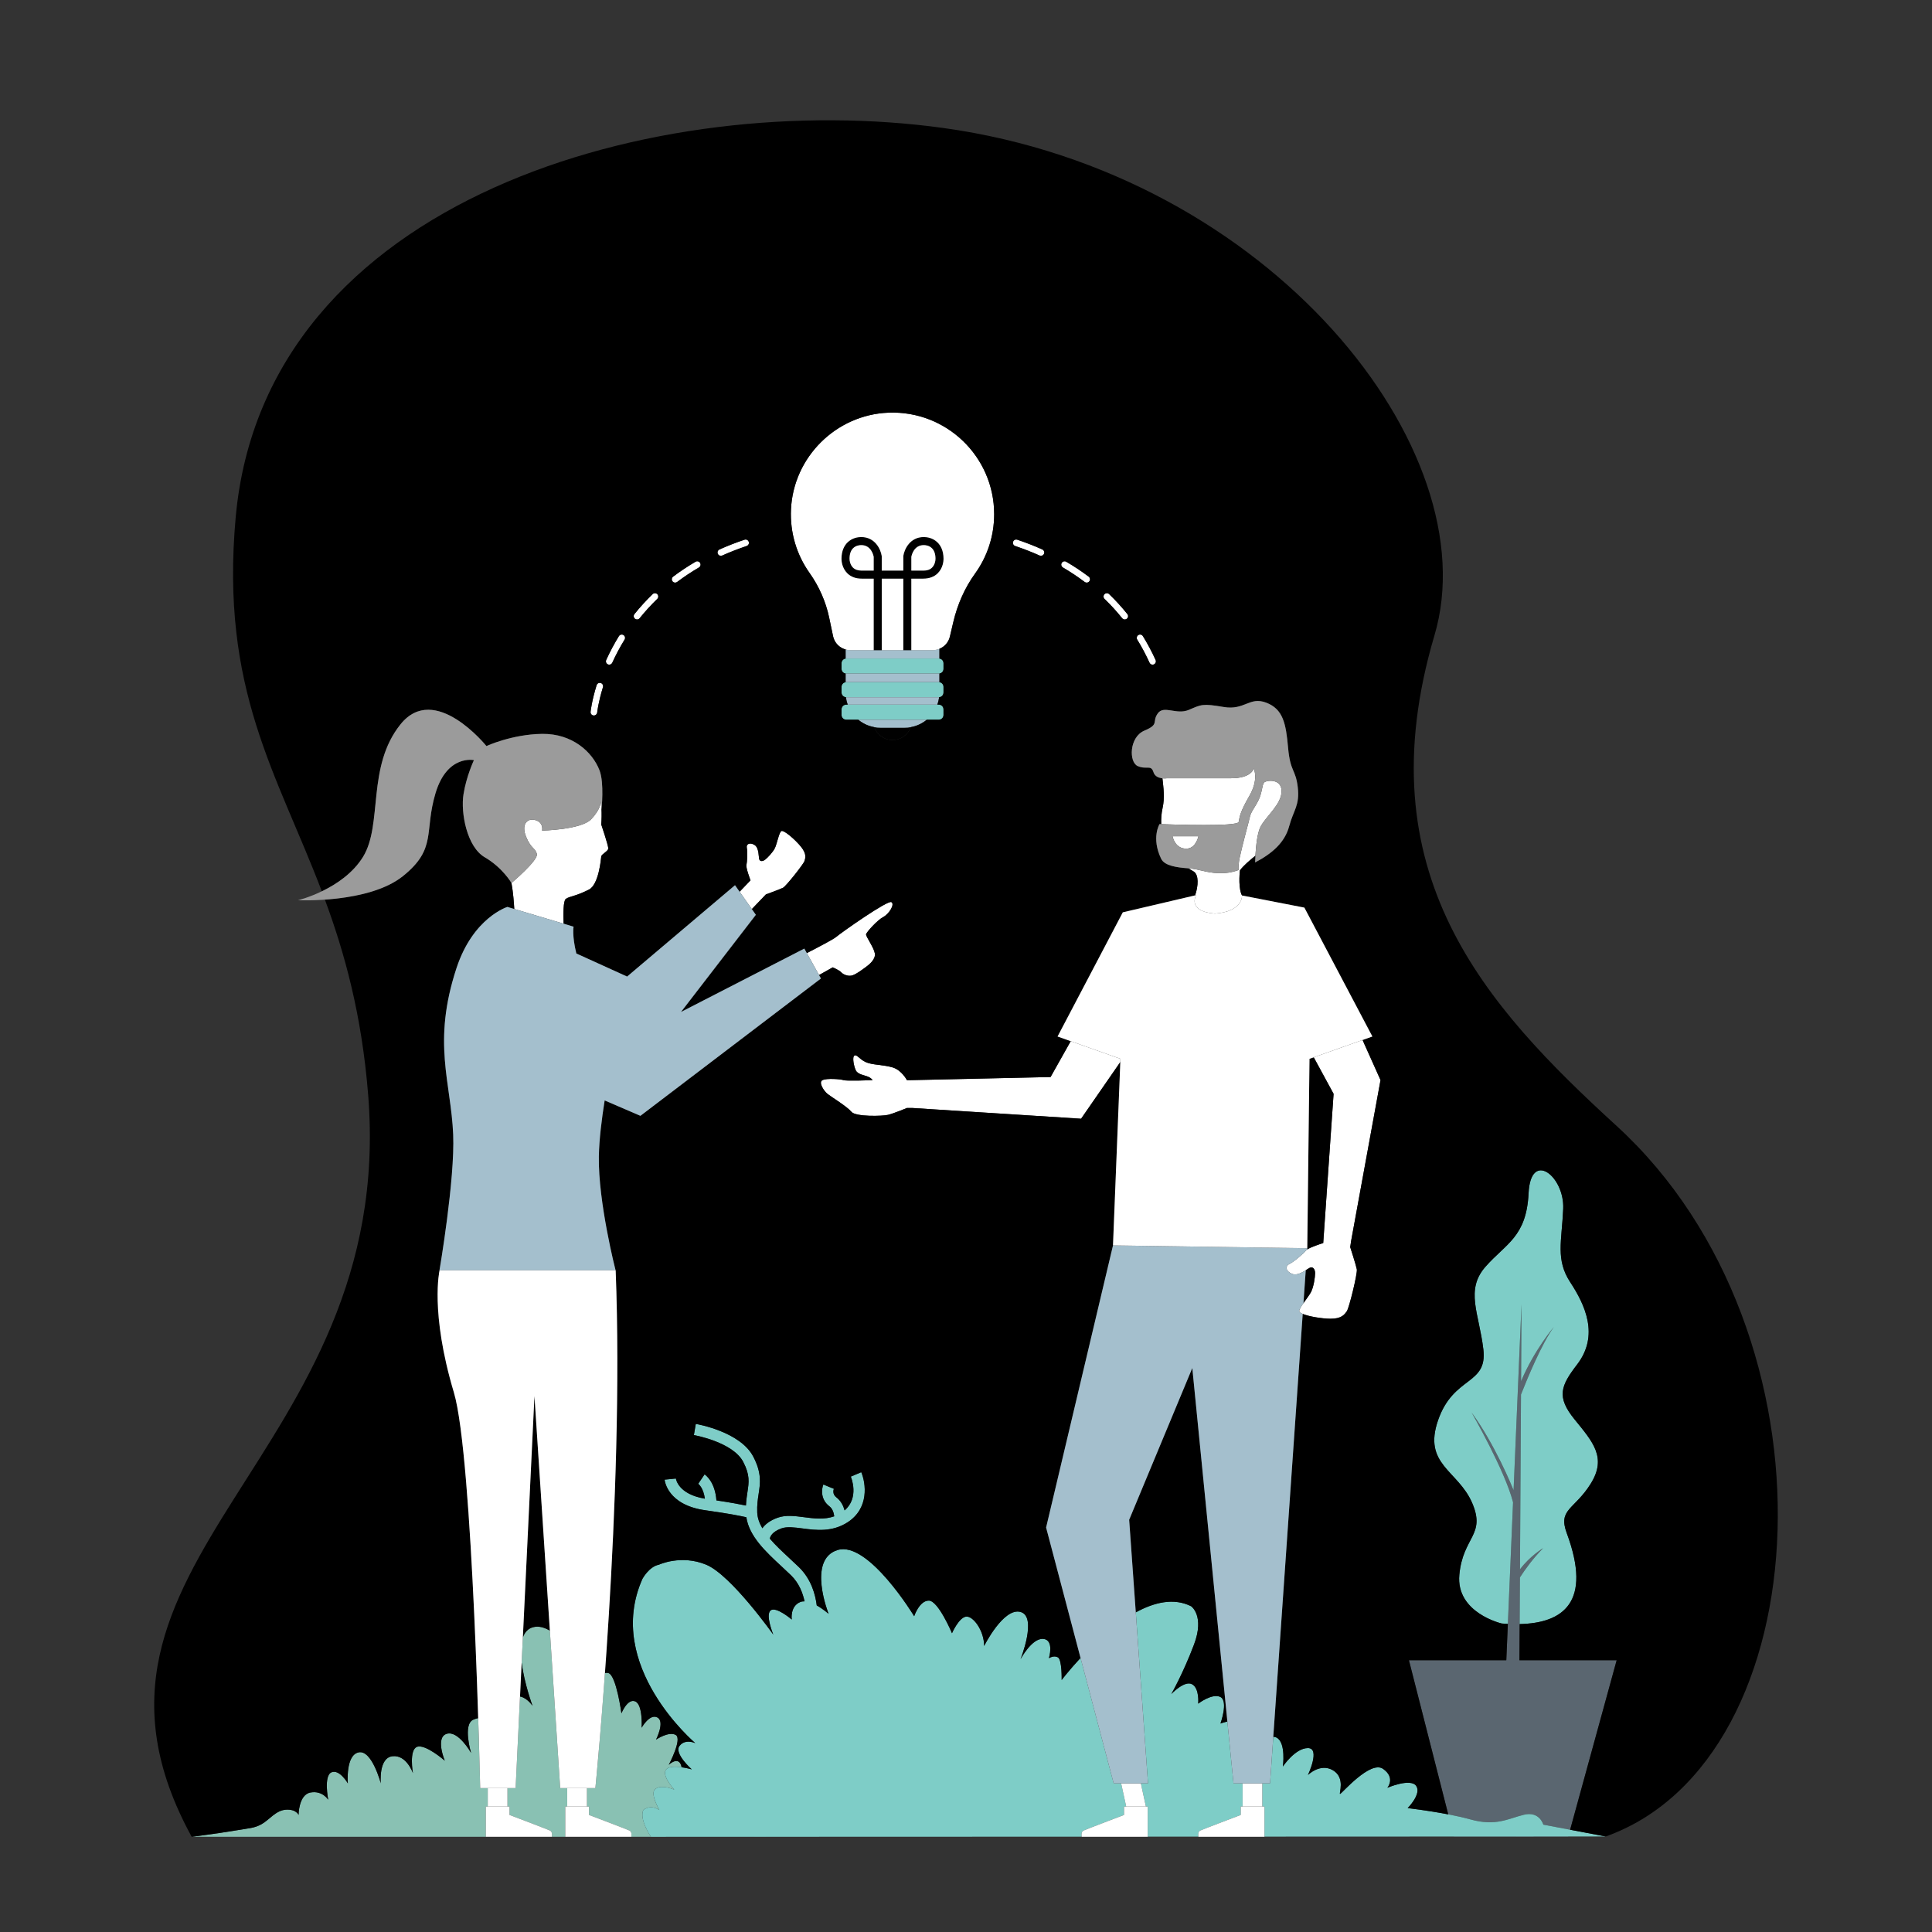 <?xml version="1.0" standalone="no"?>
<svg version="1.1" id="Layer_1" xmlns="http://www.w3.org/2000/svg" xmlns:xlink="http://www.w3.org/1999/xlink" x="0px" y="0px" viewBox="0 0 595.28 595.28" enable-background="new 0 0 595.28 595.28" xml:space="preserve">
<rect x="0" y="0" width="595.28" height="595.28" fill="#333333" stroke="none"/>
<path id="color_x5F_13" fill="#5A6670" d="M464.115,511.548l2.079-48.665c-2.448-9.7-12.775-27.67-12.775-27.67
	c7.137,9.745,12.385,22.588,12.934,23.954l2.449-57.333l-0.138,23.76c4.054-9.658,10.152-16.794,10.152-16.794
	c-3.761,5.089-8.25,15.977-10.176,20.876l-0.314,53.87c3.159-4.197,7.152-6.538,7.152-6.538c-3.105,3.105-5.588,6.577-7.166,9.019
	l-0.149,25.52h29.954l-14.336,52.223l-8.258-1.564c0,0-1.165-4.224-5.971-3.059c-4.806,1.165-8.593,3.641-16.458,1.456
	c-2.125-0.59-4.514-1.114-6.872-1.568l-12.105-47.489H464.115z M447.963,565.864l0.021,0.084h35.2l0.026-0.096L447.963,565.864z"></path>
<path id="color_x5F_12" fill="#89c1b3" d="M200.559,565.948h-6.035c0,0,0.305-1.524-0.549-1.92
	c-0.853-0.396-12.495-4.815-12.495-4.815v-2.59h-0.67h-6.644v9.326h-4.127c0,0,0.305-1.524-0.549-1.92
	c-0.853-0.396-12.495-4.815-12.495-4.815v-2.59h-0.67h-6.644v9.326H59.063c0,0,8.02-1.024,13.053-1.877
	c5.034-0.853,6.228-0.768,8.531-2.048c2.303-1.28,4.351-4.266,7.508-4.436c3.157-0.171,3.839,1.621,3.839,1.621s0-6.228,3.668-6.91
	c3.669-0.682,5.46,2.218,5.46,2.218s-1.45-7.422,1.024-8.446c2.474-1.024,5.034,3.413,5.034,3.413s-0.768-8.702,3.327-9.555
	c4.095-0.853,6.825,9.555,6.825,9.555s-0.768-7.849,3.583-8.361c4.351-0.512,6.313,5.204,6.313,5.204s-1.28-7.166,1.28-8.105
	c2.559-0.938,8.531,4.266,8.531,4.266s-2.986-7.166,0.597-8.275s7.508,5.887,7.508,5.887s-2.645-8.787,0.682-10.238
	c0.574-0.25,1.066-0.391,1.522-0.491c0.414,12.845,0.602,21.58,0.602,21.58h2.334v5.673h6.039h0.04v-5.673h2.507l1.356-28.235
	c2.257,0.431,3.857,2.881,3.857,2.881s-2.558-6.879-3.355-13.333l0.371-7.728c0.561-1.586,1.551-2.743,3.154-3.168
	c1.673-0.444,3.428,0.031,5.165,1.059l3.187,48.525h2.163v5.673h6.039h0.04v-5.673h2.593c0,0,1.416-14.074,2.954-35.437
	c0.371-0.12,0.756-0.139,1.15,0.015c2.389,0.938,3.924,12.371,3.924,12.371s1.877-4.692,4.266-3.669
	c2.389,1.024,1.962,8.105,1.962,8.105s2.474-4.436,4.863-3.157c2.389,1.28-0.427,6.825-0.427,6.825s3.924-2.645,6.057-1.45
	c2.133,1.194-2.133,9.214-2.133,9.214s2.901-2.815,3.839,0.256c0.049,0.161,0.085,0.326,0.119,0.492
	c-1.817-0.254-3.907-0.294-4.74,0.653c-1.602,1.821,2.476,6.263,2.476,6.263c-1.456-0.655-4.733-1.529-6.044,0
	c-1.311,1.529,1.456,6.263,1.456,6.263c-2.913-1.893-4.952,0-4.952,0C196.902,560.605,200.559,565.948,200.559,565.948z
	 M200.559,565.948h35.446c0,0-0.001-0.011-0.001-0.012L200.559,565.948z"></path>
<path id="color_x5F_11" fill="#010101" d="M278.73,224.214h-7.462c-0.652,0-1.288-0.068-1.908-0.179
	c0.83,2.315,3.038,3.975,5.639,3.975c2.601,0,4.808-1.659,5.639-3.975C280.018,224.147,279.382,224.214,278.73,224.214z"></path>
<path id="color_x5F_10" fill="#7ECDC7" d="M290.711,204.343v1.749c0,0.801-0.65,1.451-1.451,1.451h-28.521
	c-0.801,0-1.451-0.65-1.451-1.451v-1.749c0-0.801,0.65-1.451,1.451-1.451h28.521C290.061,202.892,290.711,203.542,290.711,204.343z
	 M289.26,210.179h-28.521c-0.801,0-1.451,0.65-1.451,1.451v1.749c0,0.801,0.65,1.451,1.451,1.451h28.521
	c0.801,0,1.451-0.65,1.451-1.451v-1.749C290.711,210.829,290.061,210.179,289.26,210.179z M289.26,217.107h-28.521
	c-0.801,0-1.451,0.65-1.451,1.451v1.749c0,0.801,0.65,1.451,1.451,1.451h28.521c0.801,0,1.451-0.65,1.451-1.451v-1.749
	C290.711,217.757,290.061,217.107,289.26,217.107z"></path>
<path id="color_x5F_9" fill="#a4bfcd" d="M289.366,214.82c-0.099,0.793-0.286,1.557-0.548,2.287h-27.637
	c-0.262-0.73-0.45-1.494-0.548-2.287c0.036,0.003,0.07,0.011,0.106,0.011h28.521C289.296,214.831,289.33,214.823,289.366,214.82z
	 M289.26,207.544h-28.521c-0.068,0-0.132-0.011-0.198-0.02v2.676c0.065-0.009,0.13-0.02,0.198-0.02h28.521
	c0.068,0,0.132,0.011,0.198,0.02v-2.676C289.392,207.533,289.327,207.544,289.26,207.544z M260.739,202.892h28.521
	c0.068,0,0.132,0.011,0.198,0.02v-3.005c-0.63,0.257-1.315,0.401-2.028,0.401h-25.477c-0.487,0-0.96-0.066-1.412-0.189v2.793
	C260.606,202.903,260.671,202.892,260.739,202.892z M264.438,221.759c1.855,1.534,4.235,2.456,6.83,2.456h7.462
	c2.595,0,4.975-0.922,6.83-2.456H264.438z"></path>
<path id="color_x5F_8" fill="#000000" d="M280.798,200.308h-2.481v-22.017h-6.637v22.017H269.2v-22.017h-3.721
	c-1.76,0.005-3.296-0.548-4.396-1.636c-1.67-1.65-1.804-3.831-1.805-4.46c-0.005-2.649,0.984-4.195,1.815-5.026
	c1.474-1.473,3.301-1.696,4.27-1.696c0.005,0,0.011,0,0.016,0c4.28,0.011,5.984,3.805,6.288,5.809l0.014,0.186v4.341h6.637
	l0.014-4.527c0.304-2.005,2.009-5.799,6.288-5.809c0.005,0,0.011,0,0.016,0c0.969,0,2.797,0.223,4.27,1.696
	c0.831,0.831,1.821,2.377,1.815,5.026c-0.001,0.629-0.135,2.81-1.805,4.46c-1.101,1.088-2.62,1.622-4.409,1.636h-3.709V200.308z
	 M265.364,167.955c-0.473,0-1.644,0.096-2.518,0.97c-0.725,0.725-1.091,1.824-1.088,3.266c0.002,0.76,0.282,1.924,1.068,2.7
	c0.629,0.622,1.533,0.915,2.641,0.92h3.734v-4.235c-0.117-0.625-0.834-3.613-3.827-3.621
	C265.37,167.955,265.367,167.955,265.364,167.955z M280.798,175.811h3.721c1.143,0.016,2.024-0.298,2.653-0.92
	c0.786-0.776,1.067-1.94,1.068-2.7c0.003-1.443-0.363-2.541-1.088-3.266c-0.874-0.873-2.045-0.97-2.518-0.97
	c-0.003,0-0.006,0-0.009,0c-2.988,0.007-3.707,2.983-3.827,3.621V175.811z"></path>
<path id="color_x5F_7" fill="#7ecdc7" d="M453.564,463.004c-4.354-10.014-15.238-11.755-10.449-25.469
	c4.789-13.714,15.238-10.667,13.932-21.769c-1.306-11.102-5.66-18.286,0.653-25.469c6.313-7.184,12.626-9.143,13.279-22.639
	c0.653-13.497,11.102-5.224,10.667,4.789c-0.435,10.014-2.395,15.673,2.177,22.639c4.571,6.966,8.982,16.37,2.109,25.335
	c-5.007,6.531-6.462,9.93-0.802,16.896s10.014,11.755,5.007,19.809s-10.159,7.809-7.401,15.238
	c7.939,21.384-1.185,27.737-14.506,28.04l0.084-14.377c1.578-2.442,4.061-5.915,7.166-9.019c0,0-3.992,2.341-7.152,6.538
	l0.314-53.87c1.926-4.899,6.415-15.787,10.176-20.876c0,0-6.098,7.136-10.152,16.794l0.138-23.76l-2.449,57.333
	c-0.549-1.366-5.797-14.209-12.934-23.954c0,0,10.327,17.971,12.775,27.67l-1.601,37.466c-0.624-0.031-1.252-0.069-1.887-0.121
	c0,0-14.15-3.265-13.061-15.02C450.734,473.453,457.918,473.018,453.564,463.004z M494.749,565.848l-19.225-3.641
	c0,0-1.165-4.224-5.971-3.059c-4.806,1.165-8.593,3.641-16.458,1.456c-7.865-2.185-19.371-3.495-19.371-3.495
	s4.369-4.369,2.622-6.845c-1.748-2.476-8.884,0.583-8.884,0.583s2.622-3.059-1.311-5.826c-3.932-2.767-12.817,7.719-13.254,7.719
	c-0.437,0,1.748-4.952-2.185-7.282c-3.932-2.33-7.719,1.456-7.719,1.456s3.932-8.302,0-8.302c-3.932,0-7.719,5.68-7.719,5.68
	s1.02-7.282-1.893-8.884c-0.333-0.183-0.69-0.267-1.059-0.29l-1,14.37h-2.381v7.134h-6.079v-7.134h-2.802l-1.892-19.076
	c-1.249,0.308-2.12,0.627-2.12,0.627s2.476-6.845,0-8.156c-2.476-1.311-6.864,2.039-6.864,2.039s0.456-4.661-1.874-5.971
	c-2.33-1.311-6.408,3.005-6.408,3.005s3.641-6.355,6.991-15.24c3.35-8.884-0.874-11.797-0.874-11.797
	c-5.302-2.675-11.328-1.257-17.064,1.879l3.764,52.691h-2.196l1.555,7.134h-6.079l-1.555-7.134h-2.304l-10.208-38.658
	c-3.578,3.847-5.819,6.81-5.819,6.81s0.146-6.263-1.165-6.991c-1.311-0.728-2.767,0.291-2.767,0.291s1.748-5.68-1.748-5.971
	c-3.496-0.291-6.991,6.263-6.991,6.263s5.243-13.108,0-14.565c-5.243-1.456-11.215,10.487-11.215,10.487
	c0-4.806-3.496-9.467-5.68-9.03c-2.185,0.437-4.224,5.098-4.224,5.098s-4.224-10.05-7.137-10.05c-2.913,0-4.515,4.806-4.515,4.806
	s-14.128-23.303-23.595-20.39c-9.467,2.913-2.767,19.662-2.767,19.662s-1.644-1.465-3.656-2.591
	c-0.399-3.243-1.655-8.056-5.465-11.768c-0.96-0.935-1.968-1.871-2.985-2.812c-2.114-1.96-4.258-3.949-6.009-6.002
	c0.123-0.674,0.725-2.122,3.562-3.146c1.722-0.621,3.96-0.329,6.554,0.01c4.061,0.53,9.116,1.191,13.908-1.938
	c6.613-4.319,5.606-11.961,4.149-15.399l-3.219,1.364c0.118,0.279,2.672,6.498-1.914,10.41c-0.363-1.369-1.091-2.916-2.551-4.033
	c-1.296-0.991-0.854-2.354-0.753-2.616l-1.62-0.656l-1.611-0.678c-0.584,1.388-0.948,4.58,1.86,6.727
	c1.031,0.788,1.37,2.142,1.48,3.078c-3.038,1.085-6.199,0.676-9.276,0.276c-2.917-0.382-5.674-0.742-8.193,0.168
	c-2.405,0.868-3.833,2.066-4.681,3.241c-0.916-1.575-1.503-3.195-1.573-4.874c-0.094-2.275,0.174-4.029,0.434-5.726
	c0.505-3.298,0.983-6.413-1.649-11.466c-3.996-7.673-17.157-9.996-17.715-10.091l-0.588,3.445c0.12,0.021,12.008,2.128,15.202,8.26
	c2.104,4.039,1.765,6.255,1.295,9.322c-0.187,1.219-0.382,2.566-0.456,4.126c-1.748-0.372-4.651-0.92-9.097-1.584
	c-0.415-5.702-3.304-7.786-3.649-8.013l-1.959,2.894c0.074,0.054,1.603,1.218,2.047,4.586c-8.205-1.374-8.9-6.005-8.925-6.207
	l-3.478,0.344c0.028,0.318,0.843,7.809,12.569,9.438c7.029,0.976,10.887,1.756,12.61,2.148c0.895,5.906,5.958,10.604,10.871,15.157
	c0.994,0.922,1.982,1.837,2.921,2.752c2.469,2.406,3.614,5.484,4.142,7.998c-0.467-0.013-0.912,0.051-1.32,0.217
	c-3.204,1.311-2.622,5.389-2.622,5.389s-4.952-4.224-6.554-2.767c-1.602,1.456,0.874,7.428,0.874,7.428
	s-12.963-18.351-20.682-21.556c-7.719-3.204-14.565,0-14.565,0c-3.059,0.583-5.079,4.369-5.079,4.369
	c-11.924,26.799,16.294,50.612,16.294,50.612s-3.131-1.456-4.879,0.874c-1.748,2.33,3.787,7.21,3.787,7.21s-6.263-1.821-7.865,0
	c-1.602,1.821,2.476,6.263,2.476,6.263c-1.456-0.655-4.733-1.529-6.044,0c-1.311,1.529,1.456,6.263,1.456,6.263
	c-2.913-1.893-4.952,0-4.952,0c-1.311,2.913,2.346,8.256,2.346,8.256l132.718-0.045c-0.038-0.219-0.225-1.513,0.556-1.875
	c0.853-0.396,12.495-4.815,12.495-4.815v-2.59h0.671h6.644v9.274l15.595-0.005c-0.043-0.266-0.203-1.51,0.558-1.863
	c0.853-0.396,12.495-4.815,12.495-4.815v-2.59h0.671h6.644v9.262L494.749,565.848z"></path>
<path id="color_x5F_6" fill="#ffffff" d="M271.681,178.291h6.637v22.017h-6.637V178.291z M273.709,127.152
	c-16.089,0.646-29.209,13.648-29.991,29.731c-0.357,7.328,1.81,14.134,5.704,19.631c2.941,4.153,5.024,8.85,6.069,13.831
	l1.193,5.686c0.523,2.493,2.721,4.277,5.268,4.277h7.247v-22.017h-3.721c-1.76,0.005-3.296-0.548-4.396-1.636
	c-1.67-1.65-1.804-3.831-1.805-4.46c-0.005-2.649,0.984-4.195,1.815-5.026c1.474-1.473,3.301-1.696,4.27-1.696
	c0.005,0,0.011,0,0.016,0c4.28,0.011,5.984,3.805,6.288,5.809l0.014,0.186v4.341h6.637l0.014-4.527
	c0.304-2.005,2.009-5.799,6.288-5.809c0.005,0,0.011,0,0.016,0c0.969,0,2.797,0.223,4.27,1.696c0.831,0.831,1.821,2.377,1.815,5.026
	c-0.001,0.629-0.135,2.81-1.805,4.46c-1.101,1.088-2.62,1.622-4.409,1.636h-3.709v22.017h6.631c2.498,0,4.667-1.718,5.24-4.15
	l1.06-4.501c1.26-5.351,3.473-10.453,6.689-14.912c3.713-5.148,5.901-11.468,5.901-18.3
	C306.319,140.72,291.594,126.434,273.709,127.152z M287.172,174.891c0.786-0.776,1.067-1.94,1.068-2.7
	c0.003-1.443-0.363-2.541-1.088-3.266c-0.874-0.873-2.045-0.97-2.518-0.97c-0.003,0-0.006,0-0.009,0
	c-2.988,0.007-3.708,2.983-3.827,3.621v4.235h3.721C285.663,175.826,286.543,175.513,287.172,174.891z M265.373,167.955
	c-0.003,0-0.006,0-0.009,0c-0.473,0-1.644,0.096-2.518,0.97c-0.725,0.725-1.091,1.824-1.088,3.266c0.001,0.76,0.282,1.924,1.068,2.7
	c0.629,0.622,1.533,0.915,2.641,0.92h3.734v-4.235C269.083,170.95,268.366,167.962,265.373,167.955z M214.316,173.08
	c-2.404,1.404-4.729,2.949-6.911,4.593c-0.452,0.34-0.542,0.982-0.202,1.434c0.201,0.267,0.508,0.408,0.819,0.408
	c0.214,0,0.43-0.067,0.615-0.206c2.119-1.596,4.377-3.096,6.712-4.461c0.488-0.285,0.653-0.912,0.367-1.4
	C215.431,172.96,214.805,172.795,214.316,173.08z M185.105,210.447c-0.541-0.167-1.113,0.135-1.281,0.676
	c-1.51,4.886-1.847,8.073-1.86,8.206c-0.057,0.563,0.352,1.065,0.914,1.123c0.035,0.003,0.07,0.005,0.105,0.005
	c0.519,0,0.964-0.393,1.017-0.92c0.003-0.031,0.329-3.116,1.78-7.81C185.948,211.187,185.645,210.614,185.105,210.447z
	 M192.104,195.667c-0.483-0.298-1.113-0.147-1.409,0.336c-1.447,2.352-2.761,4.823-3.907,7.341
	c-0.234,0.515-0.007,1.122,0.508,1.356c0.137,0.063,0.281,0.092,0.423,0.092c0.389,0,0.761-0.223,0.932-0.6
	c1.111-2.441,2.385-4.836,3.788-7.117C192.736,196.594,192.585,195.963,192.104,195.667z M201.087,183.066
	c-1.989,1.921-3.873,3.987-5.603,6.14c-0.354,0.441-0.283,1.085,0.157,1.439c0.189,0.152,0.416,0.226,0.641,0.226
	c0.299,0,0.596-0.131,0.799-0.383c1.676-2.086,3.502-4.087,5.429-5.95c0.407-0.393,0.418-1.041,0.025-1.448
	C202.141,182.685,201.493,182.672,201.087,183.066z M341.756,183.066c-0.405-0.394-1.054-0.381-1.448,0.024
	c-0.393,0.407-0.382,1.055,0.025,1.448c1.927,1.863,3.753,3.864,5.429,5.95c0.202,0.252,0.499,0.383,0.799,0.383
	c0.225,0,0.451-0.074,0.641-0.226c0.44-0.354,0.511-0.998,0.157-1.439C345.629,187.053,343.745,184.986,341.756,183.066z
	 M356.055,203.344c-1.146-2.518-2.46-4.989-3.907-7.341c-0.296-0.483-0.926-0.634-1.409-0.336c-0.481,0.296-0.632,0.927-0.336,1.408
	c1.403,2.281,2.677,4.676,3.788,7.117c0.171,0.377,0.543,0.6,0.932,0.6c0.142,0,0.286-0.029,0.423-0.092
	C356.062,204.466,356.289,203.859,356.055,203.344z M328.528,173.08c-0.489-0.285-1.115-0.12-1.4,0.368
	c-0.285,0.488-0.121,1.115,0.367,1.4c2.335,1.365,4.594,2.865,6.712,4.461c0.184,0.139,0.4,0.206,0.615,0.206
	c0.311,0,0.617-0.141,0.819-0.408c0.34-0.452,0.25-1.094-0.202-1.434C333.257,176.029,330.932,174.483,328.528,173.08z
	 M321.153,169.295c-2.457-1.101-5.053-2.112-7.713-3.004c-0.539-0.177-1.116,0.109-1.297,0.645
	c-0.179,0.536,0.109,1.117,0.645,1.297c2.598,0.872,5.13,1.858,7.528,2.932c0.136,0.06,0.278,0.089,0.418,0.089
	c0.391,0,0.764-0.225,0.935-0.605C321.9,170.132,321.67,169.527,321.153,169.295z M229.403,166.29
	c-2.66,0.893-5.255,1.904-7.713,3.004c-0.516,0.232-0.747,0.838-0.516,1.354c0.17,0.38,0.544,0.605,0.935,0.605
	c0.14,0,0.282-0.029,0.418-0.089c2.397-1.075,4.93-2.061,7.528-2.932c0.536-0.18,0.824-0.761,0.645-1.297
	C230.519,166.399,229.942,166.113,229.403,166.29z"></path>
<path id="color_x5F_5" fill="#ffffff" d="M351.52,549.488l1.555,7.134h-6.079l-1.555-7.134H351.52z M382.86,556.622h6.079v-7.134
	h-6.079V556.622z M240.713,256.085c-0.701,0.524-1.337,3.963-1.954,5.231c-0.617,1.268-2.241,2.966-3.008,3.559
	c-0.767,0.593-1.547,0.577-1.799-0.062c-0.251-0.639-0.011-3.594-1.488-4.478c-1.477-0.883-2.617-0.248-2.353,0.933
	c0.263,1.181,0.096,4.406-0.122,5.259s1.256,4.72,1.256,4.72l-3.362,3.513l3.771,5.351l4.332-4.526c0,0,4.374-1.588,5.291-2.061
	c0.917-0.473,6.306-7.282,6.591-8.203c0.285-0.922,0.733-2.153-1.011-4.352C245.112,258.769,241.414,255.561,240.713,256.085z
	 M259.213,299.603c0.672,0.729,2.295,1.357,3.543,0.882c1.247-0.475,2.479-1.407,3.816-2.37c1.338-0.963,3.298-2.566,2.97-4.405
	c-0.328-1.838-2.788-5.166-2.691-5.829c0.097-0.663,3.514-4.417,5.271-5.327c1.756-0.91,3.668-3.885,2.539-4.597
	c-1.129-0.713-15.508,9.434-17.035,10.74c-0.805,0.688-5.125,2.967-9.032,4.969l3.759,6.766l4.223-2.375
	C256.575,298.056,258.541,298.874,259.213,299.603z M150.286,556.622h6.039h0.04v-5.673h-6.079V556.622z M185.327,249.275
	l-0.185-2.238c-0.002-0.019-0.004-0.039-0.006-0.058c0.001,0.157-0.045,2.376-3.016,5.471c-3.083,3.212-15.099,3.469-15.099,3.469
	s0.583-2.441-1.987-3.212c-2.569-0.771-4.496,1.253-2.955,5.058c1.542,3.806,2.826,3.42,3.34,5.347
	c0.514,1.927-7.83,8.953-7.83,8.953s-0.001-0.003-0.001-0.003c0.515,2.841,0.76,6.046,0.87,8.006l15.19,4.533
	c-0.106-2.906-0.114-7.099,0.687-7.649c1.239-0.852,2.869-0.711,7.123-2.865c3.058-1.549,3.716-9.523,3.794-10.22
	c0.077-0.697,2.216-1.656,2.168-2.478c-0.067-1.158-2.168-7.355-2.168-7.355C185.379,252.342,185.398,250.76,185.327,249.275z
	 M174.771,556.622h6.039h0.04v-5.673h-6.079V556.622z M389.491,241.112c-0.662,0.745-0.579,3.144-1.738,5.461
	c-1.159,2.317-2.317,3.558-2.648,5.13s-2.317,8.614-3.144,12.578c-0.302,1.447-0.383,2.74-0.364,3.801
	c-2.201,0.79-3.96,1.01-6.228,0.943c-3.751-0.11-5.627-1.214-9.2-1.473c0.583,0.347,1.135,0.673,1.628,0.981
	c1.609,1.006,1.449,4.387,0.436,7.348l0.307-0.072c0,0-2.902,5.009,5.814,5.69c8.715-0.681,8.33-5.589,8.33-5.589l0.009,0.002
	c-0.126-0.226-0.235-0.449-0.303-0.661c-0.903-2.822-0.339-7.112-0.339-7.112c1.359-1.684,3.02-3.081,4.759-4.472
	c0.186-3.247,0.63-7.311,1.688-9.151c1.903-3.31,6.372-6.785,6.372-10.757C394.87,239.789,390.153,240.368,389.491,241.112z
	 M416.019,384.253l0.276-1.866l9.066-49.594l-5.538-12.352l-15.04,5.335l6.118,11.247l-3.193,45.978
	c-0.981,0.312-3.833,1.251-4.939,1.975c-0.08,0.052-0.15,0.103-0.211,0.153c-0.003,0.002-0.007,0.005-0.01,0.007
	c-0.062,0.052-0.113,0.102-0.151,0.15c-0.678,0.875-3.752,3.529-5.128,4.179c-1.376,0.65-1.128,2.271,0.889,3.057
	c0.15,0.059,0.305,0.093,0.462,0.118c0.048,0.007,0.097,0.01,0.146,0.015c0.114,0.01,0.23,0.014,0.346,0.01
	c0.051-0.002,0.102-0.003,0.153-0.008c0.138-0.012,0.278-0.033,0.417-0.063c0.024-0.005,0.047-0.007,0.071-0.013
	c0.164-0.038,0.328-0.087,0.492-0.144c0.047-0.016,0.094-0.035,0.141-0.053c0.122-0.046,0.244-0.095,0.365-0.148
	c0.048-0.021,0.096-0.042,0.144-0.065c0.138-0.064,0.274-0.132,0.408-0.202c0.02-0.011,0.041-0.021,0.062-0.031
	c0.164-0.088,0.326-0.179,0.482-0.271c0.009-0.005,0.017-0.011,0.026-0.016c0.155-0.092,0.306-0.184,0.45-0.274l0,0
	c0.631-0.395,1.146-0.748,1.43-0.832c0.828-0.243,1.447,0.519,1.45,1.738c0.003,1.219-0.429,4.142-1.213,5.733
	c-0.428,0.87-1.495,2.246-2.372,3.494c-0.17,0.243-0.331,0.479-0.481,0.708c-0.017,0.025-0.033,0.05-0.049,0.075
	c-0.141,0.217-0.268,0.424-0.377,0.618c-0.015,0.027-0.029,0.053-0.044,0.08c-0.105,0.191-0.192,0.369-0.253,0.528
	c-0.007,0.017-0.01,0.032-0.016,0.049c-0.058,0.162-0.095,0.307-0.093,0.424c0.001,0.07,0.028,0.141,0.077,0.212
	c0.008,0.011,0.024,0.022,0.033,0.034c0.048,0.06,0.104,0.121,0.183,0.181c0.007,0.005,0.018,0.011,0.025,0.017
	c0.186,0.138,0.444,0.274,0.764,0.407c1.901,0.79,5.891,1.455,8.508,1.48c3.53,0.034,4.406-1.36,5.102-2.354
	c0.695-0.994,3.299-11.599,3.061-12.874C417.817,389.821,416.019,384.253,416.019,384.253z M323.696,331.851l-43.285,0.965h-0.977
	c0,0-1.6-3.118-4.479-3.95s-6.207-0.704-8.19-1.6c-1.984-0.896-2.73-2.453-3.498-2.026c-0.768,0.427-0.171,3.327,0.427,4.564
	c0.597,1.237,2.559,1.45,3.711,1.92c1.152,0.469,1.45,1.092,1.45,1.092s-7.977,0.324-8.915,0c-0.938-0.324-5.204-0.657-6.527,0
	c-1.322,0.657,0.427,3.353,1.621,4.287c1.194,0.934,6.015,3.878,7.294,5.456c1.28,1.578,9.555,1.365,11.304,0.939
	c1.749-0.427,5.801-2.107,5.801-2.107h1.716l51.948,3.307l12.092-17.476l0.039-0.982l-15.325-5.436L323.696,331.851z
	 M369.259,257.662h-6.946h-1.039c0,0,0.738,4.055,4.512,3.806C368.511,261.289,369.259,257.662,369.259,257.662z M381.658,253.249
	c0.331-1.655,0.331-2.868,3.31-8.054c2.979-5.185,1.324-8.385,1.324-8.385s-0.662,2.979-6.951,2.979s-19.749,0-19.749,0
	s-0.641,0.103-1.431,0.023c0.294,2.868,0.792,5.799,0.036,9.203c-0.357,1.606-0.471,3.282-0.41,4.917
	C361.237,254.062,381.355,254.762,381.658,253.249z"></path>
<path id="color_x5F_4" fill="#000000" d="M400.503,403.331c0.05-0.111,0.096-0.218,0.164-0.341
	c-0.001,0.001-0.001,0.002-0.002,0.003C400.598,403.115,400.554,403.221,400.503,403.331z M400.822,402.728
	c0.085-0.142,0.166-0.282,0.266-0.435c0,0-0.001,0.001-0.001,0.001C400.988,402.447,400.906,402.587,400.822,402.728z
	 M402.322,391.379l-0.705,10.133c-0.055,0.078-0.102,0.151-0.156,0.229c0.053-0.077,0.101-0.15,0.156-0.229
	c0.877-1.249,1.944-2.625,2.372-3.494c0.784-1.591,1.216-4.513,1.213-5.733c-0.003-1.219-0.621-1.981-1.45-1.738
	C403.468,390.63,402.953,390.984,402.322,391.379L402.322,391.379z M401.136,402.219c0.102-0.155,0.215-0.318,0.326-0.479
	c-0.112,0.162-0.225,0.325-0.327,0.48C401.135,402.22,401.136,402.22,401.136,402.219z M400.396,403.57
	c0-0.001,0.001-0.002,0.001-0.004c-0.059,0.162-0.096,0.308-0.094,0.425C400.301,403.875,400.338,403.73,400.396,403.57z
	 M401.135,402.221c-0.016,0.024-0.032,0.049-0.048,0.073C401.103,402.269,401.119,402.245,401.135,402.221z M400.667,402.99
	c0.045-0.083,0.103-0.174,0.155-0.261c-0.036,0.06-0.08,0.127-0.113,0.185C400.694,402.939,400.681,402.964,400.667,402.99z
	 M400.397,403.566c0.026-0.071,0.07-0.156,0.106-0.235c-0.028,0.062-0.069,0.132-0.091,0.189
	C400.406,403.537,400.402,403.551,400.397,403.566z M410.9,337.023l-6.117-11.247l-1.302,0.462l-0.686,58.361l-0.026,0.378
	c1.106-0.724,3.958-1.664,4.939-1.975L410.9,337.023z M347.915,468.269l5.801,81.219l-3.764-52.69
	c5.736-3.136,11.762-4.553,17.064-1.879c0,0,4.224,2.913,0.874,11.797c-3.35,8.884-6.991,15.24-6.991,15.24s4.078-4.316,6.408-3.005
	s1.874,5.971,1.874,5.971s4.388-3.35,6.865-2.039c2.476,1.311,0,8.156,0,8.156s0.871-0.319,2.12-0.627l-10.8-108.895
	L347.915,468.269z M378.167,530.411L378.167,530.411l0.023,0.237L378.167,530.411z M157.588,272.064
	c-0.016-0.027-2.719-4.721-8.227-7.923c-5.524-3.212-7.451-13.746-6.552-19.398c0.899-5.652,3.217-10.534,3.217-10.534
	s-8.228-1.809-11.825,10.144c-3.597,11.952,0.514,17.091-10.02,25.57c-6.34,5.103-16.769,6.76-24.073,7.273
	c6.122,16.578,11.36,35.474,13.331,60.167c8.931,111.878-100.947,143.536-54.377,228.586c0,0,8.02-1.024,13.053-1.877
	c5.034-0.853,6.228-0.768,8.531-2.047c2.303-1.28,4.351-4.266,7.508-4.436c3.157-0.171,3.839,1.621,3.839,1.621s0-6.228,3.668-6.911
	c3.669-0.682,5.46,2.218,5.46,2.218s-1.45-7.422,1.024-8.446c2.474-1.024,5.034,3.413,5.034,3.413s-0.768-8.702,3.327-9.555
	c4.095-0.853,6.825,9.555,6.825,9.555s-0.768-7.849,3.583-8.361s6.313,5.204,6.313,5.204s-1.28-7.166,1.28-8.105
	c2.559-0.938,8.531,4.266,8.531,4.266s-2.986-7.166,0.597-8.275s7.508,5.887,7.508,5.887s-2.645-8.787,0.682-10.238
	c0.574-0.25,1.066-0.391,1.522-0.491c0.309,9.602,0.492,16.904,0.565,19.981c-0.308-13.002-2.599-102.022-8.068-120.315
	c-7.422-24.826-4.409-37.624-4.409-37.624h-0.029c0,0,4.802-28.007,4.226-41.838c-0.674-16.176-6.561-28.291,1.032-51.326
	c5.131-15.567,15.666-18.811,15.666-18.811l15.899,4.744l-13.775-4.111C158.347,278.11,158.103,274.905,157.588,272.064z
	 M494.749,565.848l-10.967-2.077l14.336-52.223h-29.954l0.065-11.143c13.322-0.303,22.445-6.657,14.506-28.04
	c-2.758-7.429,2.395-7.184,7.401-15.238s0.653-12.844-5.007-19.809c-5.66-6.966-4.204-10.365,0.802-16.896
	c6.873-8.965,2.463-18.369-2.109-25.335c-4.571-6.966-2.612-12.626-2.177-22.639c0.435-10.014-10.014-18.286-10.667-4.789
	c-0.653,13.497-6.966,15.456-13.279,22.639c-6.313,7.184-1.959,14.367-0.653,25.469c1.306,11.102-9.143,8.054-13.932,21.769
	c-4.789,13.714,6.095,15.456,10.449,25.469c4.354,10.014-2.83,10.449-3.918,22.204c-1.088,11.755,13.061,15.02,13.061,15.02
	c0.635,0.051,1.263,0.089,1.887,0.121l1.601-37.466l-2.079,48.665h-29.998l12.105,47.487c-6.369-1.227-12.499-1.926-12.499-1.926
	s4.369-4.369,2.622-6.845c-1.748-2.476-8.884,0.583-8.884,0.583s2.622-3.059-1.311-5.826c-3.932-2.767-12.817,7.719-13.254,7.719
	c-0.437,0,1.748-4.952-2.185-7.282c-3.932-2.33-7.719,1.456-7.719,1.456s3.932-8.302,0-8.302c-3.932,0-7.719,5.68-7.719,5.68
	s1.02-7.282-1.893-8.884c-0.333-0.183-0.69-0.267-1.059-0.29l9.065-130.273c-0.319-0.133-0.576-0.269-0.762-0.406
	c0.186,0.137,0.443,0.273,0.762,0.406c1.901,0.79,5.891,1.455,8.508,1.48c3.53,0.034,4.406-1.36,5.102-2.354
	c0.695-0.994,3.299-11.599,3.06-12.874c-0.238-1.275-2.036-6.844-2.036-6.844l0.276-1.866l9.066-49.594l-5.538-12.352l3.034-1.076
	l-20.957-39.715l-19.215-3.738v0l0.009,0.002c-0.126-0.226-0.235-0.449-0.303-0.661c-0.903-2.822-0.339-7.112-0.339-7.112
	c1.359-1.684,3.02-3.081,4.759-4.472c-0.042,0.743-0.072,1.443-0.091,2.064c0.011-0.006,0.02-0.01,0.031-0.016
	c5.279-2.758,9.14-6.179,10.464-11.143c1.324-4.965,3.31-6.399,2.648-12.026s-2.317-4.634-2.979-12.136s-1.545-11.916-6.73-13.902
	c-5.185-1.986-6.62,2.427-13.129,1.324c-6.509-1.103-6.84-0.772-10.702,0.883c-3.862,1.655-7.723-1.545-9.599,1.103
	s0.611,3.31-4.108,5.296c-4.719,1.986-4.829,9.709-2.071,10.923c2.758,1.214,4.082-0.552,4.855,1.876
	c0.438,1.377,1.727,1.794,2.762,1.899c0.294,2.868,0.792,5.799,0.036,9.203c-0.357,1.606-0.471,3.282-0.41,4.917
	c-0.324-0.012-0.512-0.02-0.512-0.02s-2.62,4.248,0.497,10.702c1.043,2.161,4.824,2.681,8.398,2.94c0,0,0,0,0.001,0
	c0.583,0.347,1.135,0.673,1.628,0.981c1.609,1.006,1.449,4.387,0.436,7.348l-22.279,5.224l-20.101,38.258l10.627,3.77l-6.576-2.333
	l-6.208,11.049l-43.285,0.965h-0.977c0,0-1.6-3.118-4.479-3.95c-2.879-0.832-6.207-0.704-8.19-1.6
	c-1.984-0.896-2.73-2.453-3.498-2.026c-0.768,0.427-0.171,3.327,0.427,4.564c0.597,1.237,2.559,1.45,3.711,1.92
	c1.152,0.469,1.45,1.092,1.45,1.092s-7.977,0.324-8.915,0c-0.938-0.324-5.204-0.657-6.527,0c-1.322,0.657,0.427,3.353,1.621,4.287
	c1.194,0.934,6.015,3.878,7.294,5.456c1.28,1.578,9.555,1.365,11.304,0.939c1.749-0.427,5.801-2.107,5.801-2.107h1.716l51.948,3.306
	l12.092-17.476l0.039-0.982l-2.297,57.491l-20.611,86.929l10.608,40.172c-3.578,3.847-5.819,6.81-5.819,6.81
	s0.146-6.263-1.165-6.991c-1.311-0.728-2.767,0.291-2.767,0.291s1.748-5.68-1.748-5.971c-3.495-0.291-6.991,6.263-6.991,6.263
	s5.243-13.108,0-14.565c-5.243-1.456-11.215,10.487-11.215,10.487c0-4.806-3.495-9.467-5.68-9.03
	c-2.185,0.437-4.224,5.098-4.224,5.098s-4.224-10.05-7.137-10.05c-2.913,0-4.515,4.806-4.515,4.806s-14.128-23.303-23.595-20.391
	c-9.467,2.913-2.767,19.662-2.767,19.662s-1.644-1.465-3.656-2.591c-0.399-3.243-1.655-8.056-5.465-11.768
	c-0.96-0.935-1.969-1.871-2.985-2.812c-2.114-1.96-4.258-3.949-6.009-6.002c0.123-0.674,0.725-2.122,3.562-3.146
	c1.722-0.621,3.96-0.329,6.554,0.01c4.061,0.53,9.116,1.191,13.908-1.938c6.613-4.319,5.606-11.961,4.149-15.399l-3.219,1.364
	c0.118,0.279,2.672,6.498-1.914,10.41c-0.363-1.369-1.091-2.916-2.551-4.033c-1.296-0.991-0.854-2.354-0.753-2.616l-1.62-0.656
	l-1.611-0.678c-0.584,1.388-0.948,4.58,1.86,6.727c1.031,0.788,1.37,2.142,1.48,3.078c-3.038,1.085-6.199,0.676-9.276,0.276
	c-2.917-0.382-5.674-0.742-8.193,0.168c-2.405,0.868-3.833,2.066-4.681,3.241c-0.916-1.575-1.503-3.195-1.573-4.874
	c-0.094-2.275,0.174-4.029,0.434-5.726c0.505-3.298,0.983-6.413-1.649-11.466c-3.996-7.673-17.157-9.996-17.715-10.091l-0.588,3.445
	c0.12,0.02,12.008,2.128,15.202,8.26c2.104,4.039,1.765,6.255,1.295,9.323c-0.187,1.219-0.381,2.566-0.456,4.126
	c-1.748-0.372-4.651-0.92-9.097-1.584c-0.415-5.702-3.304-7.786-3.649-8.013l-1.959,2.894c0.074,0.054,1.603,1.218,2.047,4.586
	c-8.205-1.374-8.9-6.005-8.925-6.207l-3.478,0.344c0.028,0.318,0.843,7.809,12.569,9.438c7.029,0.976,10.887,1.756,12.61,2.148
	c0.895,5.906,5.958,10.604,10.871,15.157c0.994,0.922,1.982,1.837,2.921,2.752c2.469,2.406,3.614,5.484,4.142,7.998
	c-0.467-0.013-0.912,0.051-1.32,0.218c-3.204,1.311-2.622,5.389-2.622,5.389s-4.952-4.224-6.554-2.767
	c-1.602,1.456,0.874,7.428,0.874,7.428s-12.963-18.351-20.682-21.556c-7.719-3.204-14.565,0-14.565,0
	c-3.059,0.583-5.079,4.369-5.079,4.369c-11.924,26.799,16.294,50.612,16.294,50.612s-3.131-1.456-4.879,0.874
	c-1.748,2.33,3.787,7.21,3.787,7.21s-1.446-0.418-3.125-0.653c-0.033-0.166-0.069-0.331-0.119-0.492
	c-0.938-3.071-3.839-0.256-3.839-0.256s4.266-8.019,2.133-9.214c-2.133-1.194-6.057,1.45-6.057,1.45s2.815-5.545,0.427-6.825
	c-2.389-1.28-4.863,3.157-4.863,3.157s0.427-7.081-1.962-8.105c-2.389-1.024-4.266,3.669-4.266,3.669s-1.536-11.432-3.924-12.371
	c-0.394-0.155-0.779-0.136-1.15-0.015c-0.001,0.016-0.002,0.032-0.003,0.048c2.335-32.444,4.952-81.739,3.305-124.149h-0.029
	c0,0-5.409-21.073-5.15-35.15c0.098-5.3,0.873-11.408,1.784-17.198l11.014,4.742l55.625-42.316l-5.119-9.214l-37.996,19.526
	l23.066-29.934l-6.428-9.121l-33.243,28.146l-15.641-7.11c-1.369-5.545-0.852-8.26-0.852-8.26l-3.08-0.919
	c-0.106-2.906-0.114-7.099,0.687-7.649c1.239-0.852,2.869-0.711,7.123-2.865c3.058-1.549,3.716-9.523,3.794-10.22
	c0.077-0.697,2.216-1.656,2.168-2.478c-0.067-1.158-2.168-7.355-2.168-7.355c0.128-1.695,0.148-3.277,0.077-4.761l0.009,0.11
	c0,0,0.884-8.152-0.616-12.039c-2.181-5.653-8.381-11.361-17.7-11.233c-9.318,0.128-17.146,3.753-17.146,3.753
	s-15.93-19.811-26.464-6.708c-10.534,13.104-5.396,30.832-11.562,40.852c-3.174,5.157-8.387,8.541-12.702,10.615
	c-13.792-36.318-31.34-62.06-26.536-115.251c8.931-98.881,130.778-132.054,218.11-119.933
	c101.004,14.018,168.064,99.5,151.257,156.295c-21.69,73.298,15.581,114.094,56.139,151.192
	C568.291,411.117,561.273,542.141,494.749,565.848z M185.105,210.447c-0.541-0.167-1.113,0.135-1.281,0.676
	c-1.51,4.886-1.847,8.073-1.86,8.206c-0.057,0.563,0.352,1.065,0.914,1.123c0.035,0.003,0.07,0.005,0.105,0.005
	c0.519,0,0.964-0.393,1.017-0.92c0.003-0.031,0.329-3.116,1.78-7.81C185.948,211.187,185.645,210.614,185.105,210.447z
	 M192.104,195.667c-0.483-0.298-1.113-0.147-1.409,0.336c-1.447,2.352-2.761,4.823-3.907,7.341
	c-0.234,0.515-0.007,1.122,0.508,1.356c0.137,0.063,0.281,0.092,0.423,0.092c0.389,0,0.761-0.223,0.932-0.6
	c1.111-2.441,2.385-4.836,3.788-7.117C192.736,196.593,192.585,195.963,192.104,195.667z M202.535,183.089
	c-0.394-0.405-1.042-0.418-1.448-0.024c-1.989,1.921-3.873,3.987-5.603,6.14c-0.354,0.441-0.283,1.085,0.157,1.439
	c0.19,0.152,0.416,0.226,0.641,0.226c0.299,0,0.596-0.131,0.799-0.383c1.676-2.086,3.502-4.087,5.429-5.95
	C202.917,184.144,202.928,183.496,202.535,183.089z M215.716,173.448c-0.285-0.488-0.911-0.653-1.4-0.368
	c-2.404,1.404-4.729,2.949-6.911,4.593c-0.452,0.34-0.542,0.982-0.202,1.434c0.201,0.267,0.508,0.408,0.819,0.408
	c0.214,0,0.43-0.067,0.615-0.206c2.119-1.596,4.377-3.096,6.713-4.461C215.837,174.562,216.002,173.936,215.716,173.448z
	 M230.055,168.232c0.536-0.18,0.824-0.761,0.645-1.297c-0.18-0.536-0.758-0.822-1.297-0.645c-2.66,0.893-5.255,1.904-7.713,3.004
	c-0.516,0.232-0.747,0.838-0.516,1.354c0.17,0.38,0.544,0.605,0.935,0.605c0.14,0,0.282-0.029,0.418-0.089
	C224.925,170.089,227.457,169.104,230.055,168.232z M246.856,260.969c-1.744-2.2-5.443-5.408-6.143-4.884
	c-0.701,0.524-1.337,3.963-1.954,5.231c-0.617,1.268-2.241,2.966-3.008,3.559c-0.767,0.593-1.547,0.577-1.799-0.062
	s-0.011-3.594-1.488-4.478c-1.477-0.883-2.617-0.248-2.353,0.933c0.263,1.181,0.096,4.407-0.122,5.259
	c-0.219,0.853,1.256,4.72,1.256,4.72l-3.362,3.513l3.771,5.351l4.332-4.526c0,0,4.374-1.588,5.291-2.061s6.306-7.282,6.591-8.203
	C248.152,264.4,248.6,263.169,246.856,260.969z M274.661,277.957c-1.129-0.713-15.508,9.434-17.035,10.74
	c-0.805,0.688-5.125,2.967-9.032,4.969l3.759,6.766l4.223-2.375c0,0,1.966,0.817,2.638,1.547c0.672,0.729,2.295,1.357,3.543,0.882
	c1.247-0.475,2.479-1.407,3.816-2.37c1.338-0.963,3.298-2.566,2.97-4.404c-0.328-1.838-2.788-5.166-2.691-5.829
	c0.097-0.663,3.514-4.417,5.271-5.327C273.878,281.644,275.789,278.67,274.661,277.957z M306.319,158.445
	c0-17.725-14.725-32.011-32.609-31.294c-16.089,0.646-29.209,13.648-29.991,29.731c-0.357,7.328,1.81,14.134,5.704,19.631
	c2.941,4.153,5.024,8.85,6.069,13.831l1.193,5.686c0.445,2.12,2.107,3.717,4.16,4.15c-0.101-0.021-0.204-0.035-0.303-0.061v2.793
	c0.065-0.009,0.13-0.02,0.198-0.02c-0.801,0-1.451,0.65-1.451,1.451v1.749c0,0.801,0.65,1.451,1.451,1.451
	c-0.068,0-0.133-0.011-0.198-0.02v2.676c-0.707,0.097-1.253,0.697-1.253,1.431v1.749c0,0.765,0.594,1.385,1.345,1.44
	c0.099,0.793,0.286,1.557,0.548,2.287h-0.442c-0.801,0-1.451,0.65-1.451,1.451v1.749c0,0.801,0.65,1.451,1.451,1.451h3.699
	c1.391,1.15,3.077,1.956,4.927,2.287c0.833,2.31,3.037,3.964,5.634,3.964c2.597,0,4.801-1.654,5.634-3.964
	c1.85-0.331,3.536-1.137,4.927-2.287h3.699c0.801,0,1.451-0.65,1.451-1.451v-1.749c0-0.801-0.65-1.451-1.451-1.451h-0.442
	c0.262-0.73,0.45-1.494,0.548-2.287c0.751-0.055,1.345-0.675,1.345-1.44v-1.749c0-0.734-0.546-1.334-1.253-1.431v-2.676
	c-0.065,0.009-0.13,0.02-0.198,0.02c0.801,0,1.451-0.65,1.451-1.451v-1.749c0-0.801-0.65-1.451-1.451-1.451
	c0.068,0,0.132,0.011,0.198,0.02v-3.005c-0.025,0.01-0.053,0.014-0.078,0.023c1.613-0.629,2.874-2.008,3.29-3.772l1.06-4.501
	c1.26-5.351,3.473-10.453,6.689-14.912C304.131,171.598,306.319,165.277,306.319,158.445z M321.153,169.295
	c-2.457-1.101-5.053-2.112-7.713-3.004c-0.539-0.177-1.116,0.109-1.297,0.645c-0.179,0.536,0.109,1.117,0.645,1.297
	c2.598,0.872,5.13,1.858,7.528,2.932c0.136,0.06,0.278,0.089,0.418,0.089c0.391,0,0.764-0.225,0.935-0.605
	C321.9,170.132,321.67,169.527,321.153,169.295z M335.439,177.673c-2.182-1.644-4.507-3.189-6.911-4.593
	c-0.489-0.285-1.115-0.12-1.4,0.368c-0.285,0.488-0.121,1.115,0.367,1.4c2.336,1.365,4.594,2.865,6.713,4.461
	c0.184,0.139,0.4,0.206,0.615,0.206c0.311,0,0.617-0.141,0.819-0.408C335.981,178.654,335.891,178.013,335.439,177.673z
	 M347.359,189.205c-1.73-2.153-3.614-4.219-5.603-6.14c-0.405-0.394-1.054-0.381-1.448,0.024c-0.393,0.407-0.382,1.055,0.025,1.448
	c1.927,1.863,3.753,3.864,5.429,5.95c0.202,0.252,0.499,0.383,0.799,0.383c0.225,0,0.451-0.074,0.641-0.226
	C347.642,190.29,347.713,189.646,347.359,189.205z M356.055,203.344c-1.146-2.518-2.46-4.989-3.907-7.341
	c-0.296-0.483-0.926-0.634-1.409-0.336c-0.481,0.296-0.632,0.927-0.336,1.408c1.403,2.281,2.677,4.676,3.788,7.117
	c0.172,0.377,0.543,0.6,0.932,0.6c0.142,0,0.286-0.029,0.423-0.092C356.062,204.466,356.289,203.859,356.055,203.344z
	 M158.872,550.949l1.356-28.235c2.257,0.431,3.857,2.881,3.857,2.881s-2.558-6.879-3.355-13.333l0.371-7.728
	c0.561-1.586,1.551-2.743,3.154-3.168c1.673-0.444,3.428,0.031,5.165,1.059l-4.747-72.28L158.872,550.949z"></path>
<path id="color_x5F_3" fill="#a4bfcd" d="M402.794,384.599l-0.026,0.378c-0.167,0.109-0.296,0.214-0.371,0.311
	c-0.678,0.875-3.752,3.529-5.128,4.179c-1.376,0.65-1.128,2.271,0.889,3.057c1.324,0.516,2.96-0.391,4.164-1.145l-0.705,10.133
	c-0.727,1.035-1.324,1.984-1.315,2.482c0.005,0.285,0.419,0.576,1.083,0.851L391.32,549.488h-11.261l-12.692-127.972l-19.452,46.752
	l5.801,81.219h-10.579l-20.817-78.83l20.611-86.928L402.794,384.599z M209.826,311.801l23.066-29.934l-6.428-9.121l-33.243,28.146
	l-15.641-7.11c-1.369-5.545-0.852-8.26-0.852-8.26l-20.395-6.086c0,0-10.535,3.244-15.666,18.811
	c-7.593,23.035-1.706,35.149-1.032,51.326c0.576,13.831-4.226,41.838-4.226,41.838h54.26c0,0-5.409-21.073-5.15-35.15
	c0.098-5.3,0.873-11.408,1.784-17.198l11.014,4.742l55.625-42.316l-5.119-9.214L209.826,311.801z"></path>
<path id="color_x5F_2" fill="#ffffff" d="M346.999,556.622h6.644v9.326h-20.358c0,0-0.305-1.524,0.549-1.92
	c0.853-0.396,12.495-4.815,12.495-4.815v-2.59H346.999z M382.291,556.622v2.59c0,0-11.642,4.419-12.495,4.815
	c-0.853,0.396-0.549,1.92-0.549,1.92h20.358v-9.326h-6.644H382.291z M401.899,279.649l-19.215-3.738c0,0,0.385,4.908-8.33,5.589
	c-8.715-0.681-5.814-5.69-5.814-5.69l-22.587,5.296l-20.101,38.258l19.376,6.873l-2.297,57.491l59.862,0.87l0.686-58.361
	l19.376-6.873L401.899,279.649z M193.976,564.028c-0.853-0.396-12.495-4.815-12.495-4.815v-2.59h-0.67h-6.644v9.326h20.358
	C194.524,565.948,194.829,564.424,193.976,564.028z M189.698,391.411h-54.26c0,0-3.013,12.797,4.409,37.624
	c5.903,19.746,8.105,121.914,8.105,121.914h10.92l5.801-120.805l7.934,120.805h10.835
	C183.442,550.949,192.428,461.71,189.698,391.411z M169.49,564.028c-0.853-0.396-12.495-4.815-12.495-4.815v-2.59h-0.67h-6.644
	v9.326h20.358C170.039,565.948,170.344,564.424,169.49,564.028z"></path>
<path id="color_x5F_1" d="M184.72,237.348c1.5,3.887,0.616,12.039,0.616,12.039l-0.2-2.422c0,0,0.067,2.275-3.016,5.486
	c-3.083,3.212-15.099,3.469-15.099,3.469s0.583-2.441-1.987-3.212c-2.569-0.771-4.496,1.253-2.955,5.059
	c1.542,3.806,2.826,3.42,3.34,5.347s-7.83,8.953-7.83,8.953s-2.704-4.714-8.228-7.926c-5.524-3.212-7.451-13.746-6.552-19.398
	c0.899-5.653,3.217-10.534,3.217-10.534s-8.228-1.809-11.825,10.144s0.514,17.091-10.02,25.57
	c-10.534,8.479-32.373,7.451-32.373,7.451s13.874-3.34,20.041-13.36c6.166-10.02,1.028-27.749,11.562-40.852
	c10.534-13.104,26.464,6.707,26.464,6.707s7.827-3.624,17.145-3.753C176.339,225.987,182.539,231.696,184.72,237.348z
	 M397.214,254.573c-1.324,4.965-5.185,8.385-10.464,11.143c-0.011,0.006-0.02,0.01-0.031,0.016
	c0.106-3.335,0.479-8.954,1.779-11.215c1.903-3.31,6.372-6.785,6.372-10.757c0-3.972-4.717-3.393-5.379-2.648
	s-0.579,3.144-1.738,5.461c-1.159,2.317-2.317,3.558-2.648,5.13s-2.317,8.614-3.144,12.578c-0.302,1.447-0.383,2.74-0.364,3.801
	c-2.201,0.79-3.96,1.01-6.228,0.943c-3.751-0.11-5.627-1.214-9.2-1.473c-3.573-0.259-7.354-0.78-8.397-2.94
	c-3.117-6.454-0.497-10.702-0.497-10.702s24.052,0.993,24.383-0.662s0.331-2.869,3.31-8.054c2.979-5.186,1.324-8.385,1.324-8.385
	s-0.662,2.979-6.951,2.979c-6.289,0-19.749,0-19.749,0s-3.42,0.552-4.193-1.876c-0.772-2.427-2.096-0.662-4.855-1.876
	c-2.758-1.214-2.648-8.937,2.071-10.923c4.719-1.986,2.232-2.648,4.108-5.296c1.876-2.648,5.737,0.552,9.599-1.103
	s4.193-1.986,10.702-0.883c6.509,1.103,7.944-3.31,13.129-1.324c5.186,1.986,6.068,6.399,6.73,13.902
	c0.662,7.503,2.317,6.51,2.979,12.136C400.524,248.174,398.538,249.608,397.214,254.573z M369.259,257.662h-6.946h-1.039
	c0,0,0.738,4.055,4.512,3.806C368.511,261.289,369.259,257.662,369.259,257.662z" fill="#9b9b9b"></path>
</svg>